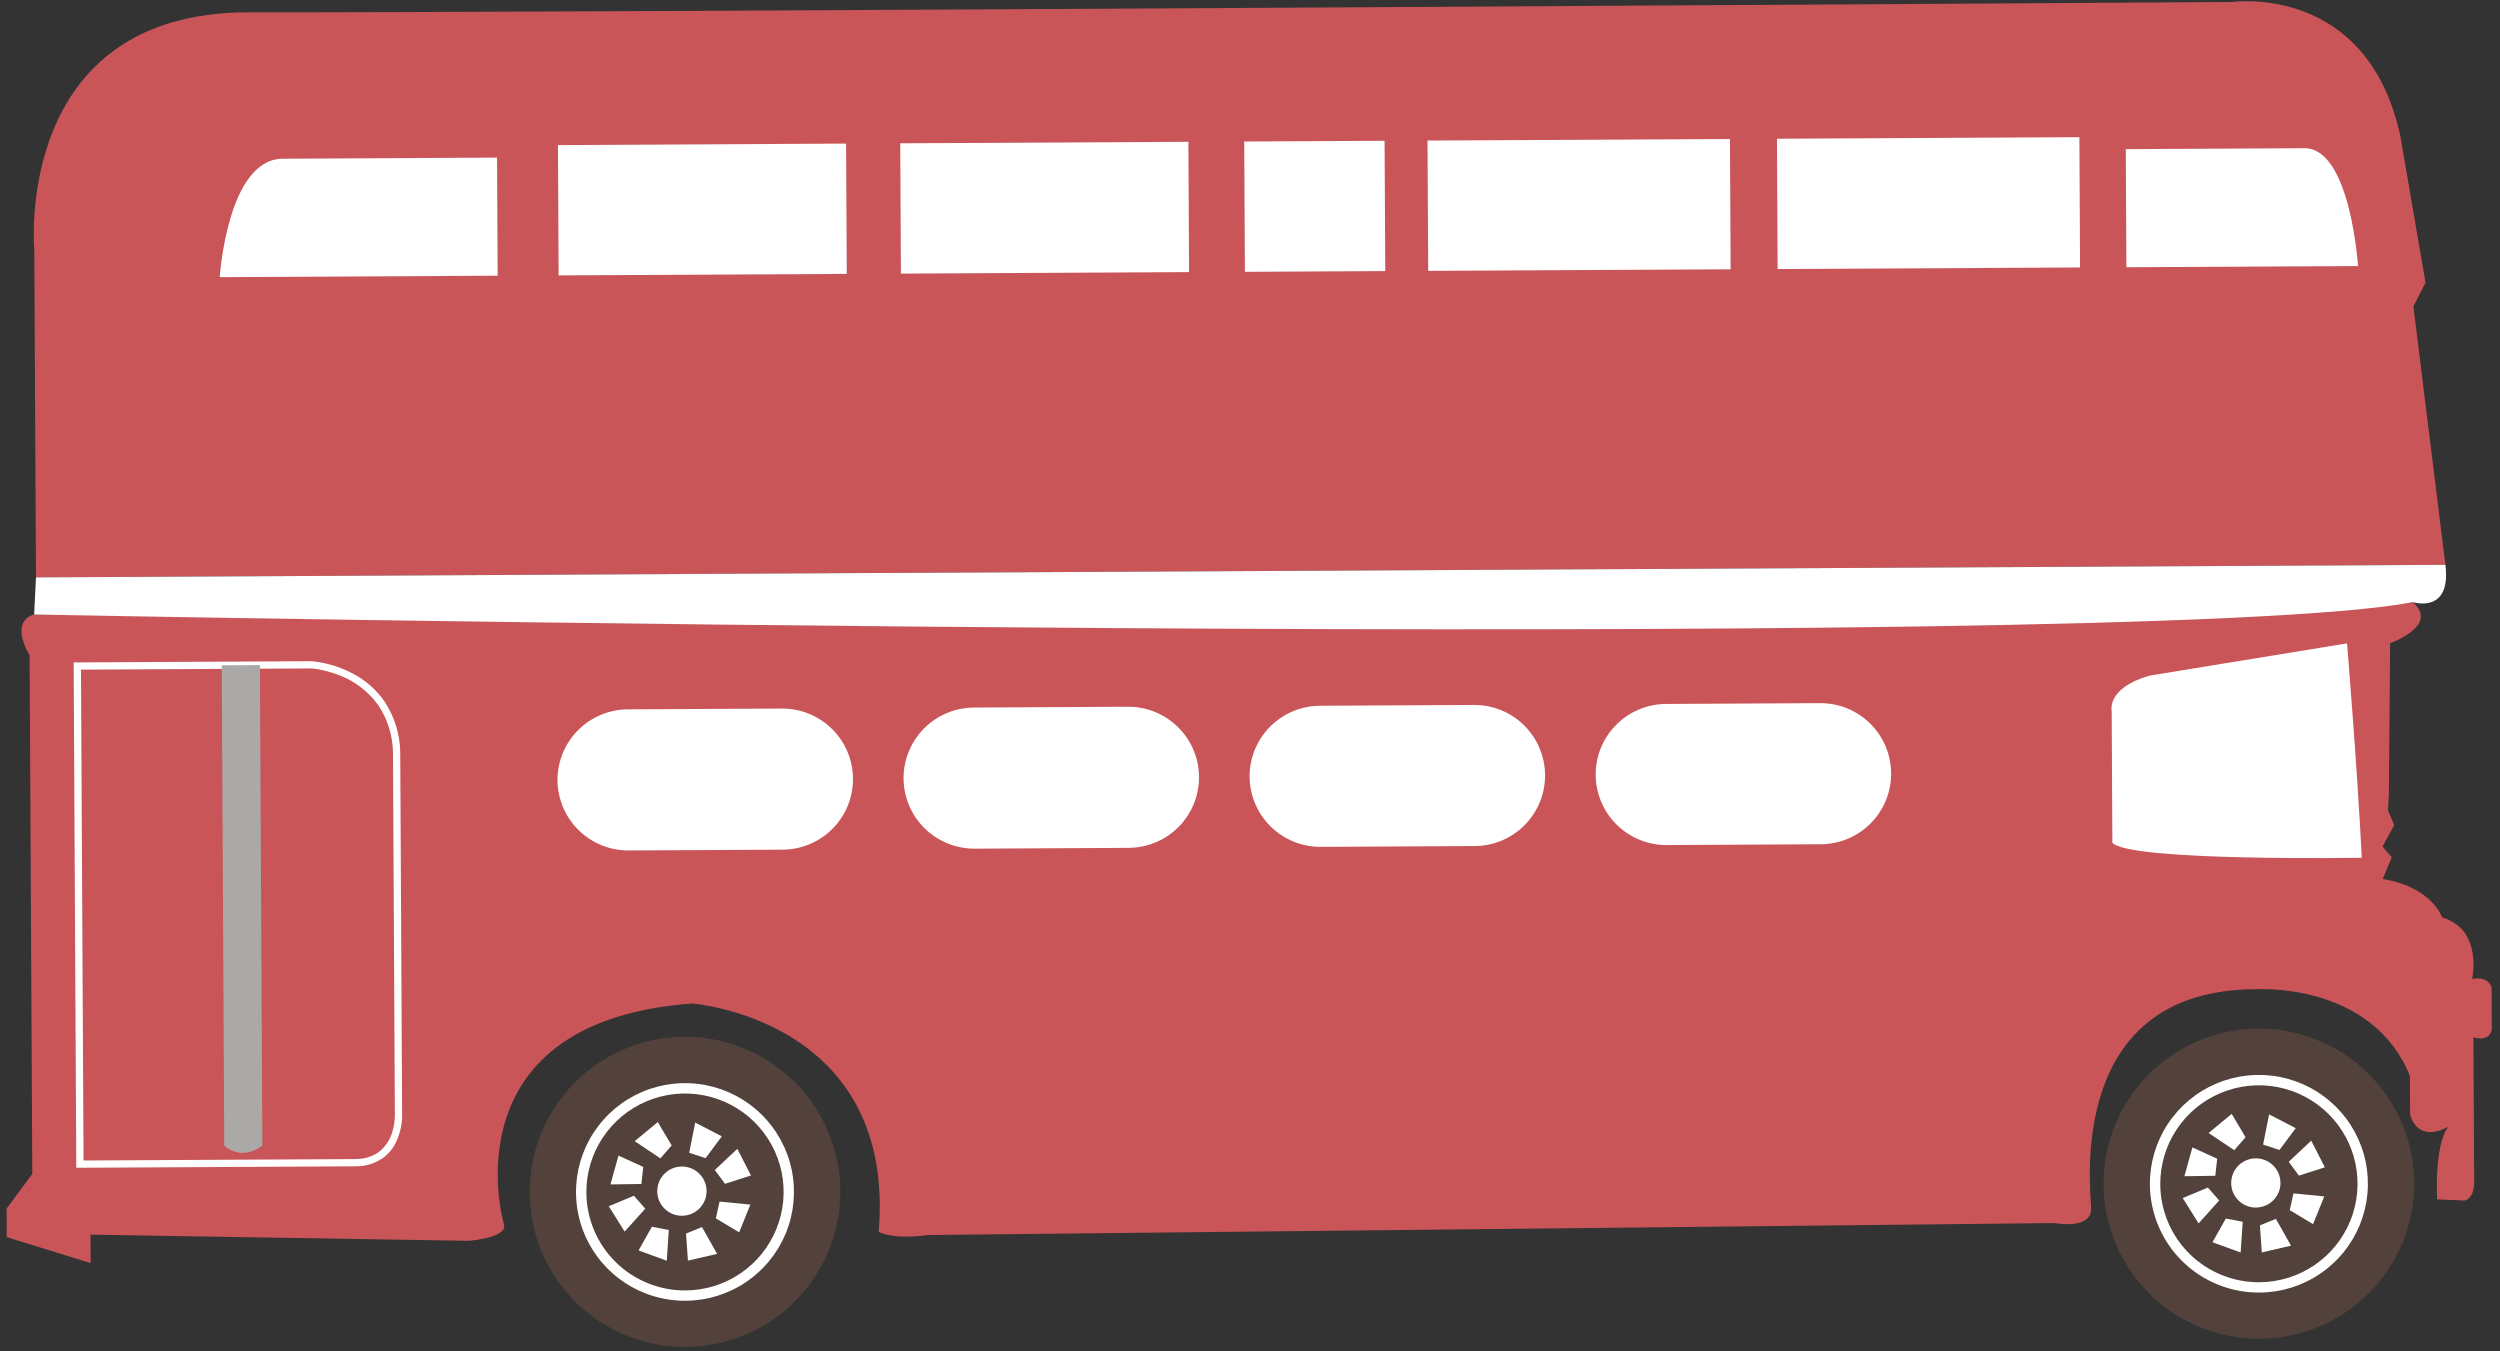 <svg width="370" height="200" viewBox="0 0 370 200" fill="none" xmlns="http://www.w3.org/2000/svg">
<rect x="0" y="0" width="370" height="200" fill="#333333" stroke="none"/>
<g clip-path="url(#clip0_23_445)">
<path d="M4.381 97.005L4.78 173.731L0.974 178.873L0.996 183.093L13.417 186.945L13.395 182.727L69.355 183.642C69.355 183.642 75.201 183.208 74.586 181.202C73.971 179.197 67.17 151.111 102.445 148.518C102.445 148.518 132.7 150.772 130.041 182.323C130.041 182.323 132.064 183.513 137.304 182.784L304.052 181.014C304.052 181.014 309.603 182.088 309.486 178.773C309.369 175.457 305.889 146.352 334.015 146.405C334.015 146.405 351.052 145.314 356.668 159.246L356.697 164.972C356.697 164.972 357.626 169.282 362.352 166.749C362.352 166.749 360.346 168.767 360.691 177.503L364.781 177.682C364.781 177.682 366.089 177.475 366.179 175.163L366.067 153.524C366.067 153.524 368.844 154.467 368.831 151.8L368.802 146.379C368.802 146.379 368.588 144.372 365.869 144.889C365.869 144.889 367.543 137.6 361.432 135.771C361.432 135.771 359.952 131.264 352.635 130.095L353.979 126.872L352.61 125.299L354.334 122.128L353.416 119.873L353.551 117.531L353.739 95.189C353.739 95.189 361.061 92.64 357.109 89.12L343.201 90.169L53.746 90.696L5.053 90.95C5.053 90.95 1.326 91.594 4.382 97.005" fill="#C95559"/>
<path d="M82.51 115.475C82.518 116.849 82.797 118.207 83.332 119.473C83.866 120.739 84.645 121.887 85.624 122.852C86.603 123.817 87.762 124.58 89.037 125.098C90.311 125.615 91.675 125.877 93.051 125.868L115.838 125.75C118.612 125.735 121.266 124.621 123.218 122.653C125.169 120.684 126.257 118.022 126.243 115.253C126.228 112.484 125.112 109.833 123.141 107.885C121.169 105.937 118.503 104.851 115.729 104.865L92.942 104.984C91.567 104.989 90.207 105.264 88.938 105.794C87.669 106.324 86.518 107.098 85.549 108.072C84.58 109.046 83.813 110.202 83.292 111.472C82.77 112.742 82.505 114.103 82.51 115.475Z" fill="white"/>
<path d="M133.725 115.209C133.733 116.582 134.012 117.94 134.546 119.206C135.08 120.472 135.859 121.62 136.838 122.585C137.816 123.55 138.976 124.313 140.25 124.831C141.524 125.348 142.888 125.61 144.264 125.602L167.049 125.483C169.822 125.468 172.477 124.354 174.428 122.386C176.38 120.418 177.468 117.756 177.453 114.986C177.439 112.217 176.323 109.567 174.351 107.619C172.38 105.671 169.714 104.584 166.94 104.599L144.155 104.717C142.78 104.722 141.42 104.998 140.151 105.528C138.883 106.058 137.732 106.832 136.763 107.806C135.795 108.781 135.028 109.936 134.507 111.206C133.985 112.476 133.72 113.836 133.725 115.209Z" fill="white"/>
<path d="M184.94 114.942C184.949 116.316 185.228 117.674 185.762 118.939C186.296 120.205 187.075 121.353 188.053 122.318C189.032 123.283 190.191 124.046 191.465 124.564C192.739 125.082 194.103 125.344 195.479 125.335L218.264 125.216C221.038 125.202 223.692 124.088 225.644 122.119C227.595 120.151 228.683 117.489 228.669 114.72C228.654 111.95 227.538 109.3 225.567 107.352C223.595 105.404 220.929 104.318 218.155 104.332L195.37 104.451C193.995 104.456 192.635 104.731 191.367 105.261C190.098 105.791 188.947 106.566 187.979 107.54C187.01 108.514 186.243 109.669 185.722 110.939C185.201 112.209 184.935 113.57 184.94 114.942Z" fill="white"/>
<path d="M236.158 114.676C236.166 116.049 236.445 117.407 236.979 118.672C237.513 119.938 238.291 121.086 239.27 122.051C240.248 123.016 241.407 123.779 242.681 124.297C243.955 124.815 245.319 125.077 246.694 125.068L269.482 124.95C272.255 124.935 274.91 123.821 276.861 121.853C278.813 119.884 279.901 117.223 279.886 114.453C279.872 111.684 278.756 109.033 276.784 107.085C274.813 105.137 272.147 104.051 269.373 104.065L246.585 104.184C243.809 104.195 241.151 105.306 239.195 107.274C237.24 109.242 236.147 111.904 236.158 114.676Z" fill="white"/>
<path d="M349.541 126.945C349.541 126.945 315.064 127.525 312.631 124.725L312.529 105.241C312.529 105.241 311.705 101.831 318.147 99.989L347.36 95.22C347.36 95.22 348.864 113.292 349.541 126.945Z" fill="white"/>
<path d="M361.919 83.593L5.326 85.449L5.074 36.938C5.074 36.938 1.868 1.705 36.953 1.822C72.038 1.938 330.417 0.294 330.417 0.294C330.417 0.294 350.283 -2.52 355.234 20.051L358.979 41.826L357.183 45.349L361.918 83.591" fill="#C95559"/>
<path d="M263.089 39.818L307.85 39.585L307.75 20.301L262.989 20.534L263.089 39.818Z" fill="white"/>
<path d="M211.372 40.088L256.134 39.855L256.033 20.57L211.271 20.803L211.372 40.088Z" fill="white"/>
<path d="M184.247 40.229L205.018 40.121L204.917 20.836L184.146 20.944L184.247 40.229Z" fill="white"/>
<path d="M133.336 40.494L175.981 40.272L175.881 20.987L133.236 21.209L133.336 40.494Z" fill="white"/>
<path d="M82.677 40.758L125.323 40.536L125.222 21.251L82.577 21.473L82.677 40.758Z" fill="white"/>
<path d="M73.653 40.804L32.52 41.019C32.52 41.019 33.636 23.738 41.701 23.494L73.562 23.328L73.653 40.804Z" fill="white"/>
<path d="M314.706 39.55L348.986 39.371C348.986 39.371 347.888 22.102 341.164 21.934L314.615 22.073L314.706 39.55Z" fill="white"/>
<path d="M11.444 98.576L11.441 98.038L46.158 97.857C48.356 98.078 50.486 98.74 52.422 99.802C54.206 100.769 55.737 102.139 56.896 103.802C58.344 105.989 59.154 108.535 59.234 111.155L59.514 165.011L58.976 165.014L59.514 164.997L59.52 165.076C59.508 166.433 59.205 167.771 58.632 169.001C58.177 169.971 57.48 170.807 56.608 171.431C55.477 172.192 54.146 172.604 52.781 172.614L11.291 172.83L10.902 98.04L11.441 98.038L11.444 98.576L11.983 98.573L12.364 171.753L52.761 171.543L52.764 172.078L52.744 171.543C53.9 171.538 55.028 171.194 55.988 170.552C57.03 169.772 57.774 168.66 58.098 167.401C58.318 166.647 58.434 165.867 58.441 165.082L58.16 111.184L58.697 111.182L58.16 111.214C58.091 108.787 57.344 106.428 56.006 104.4C54.46 102.236 52.27 100.613 49.748 99.763C48.898 99.458 48.024 99.224 47.136 99.064C46.806 99.006 46.542 98.971 46.364 98.949L46.159 98.927L46.095 98.927L46.13 98.392L46.133 98.927L11.447 99.108L11.444 98.573" fill="white"/>
<path d="M38.462 98.435L38.832 169.54C38.832 169.54 36.025 171.961 33.19 169.569L32.819 98.465L38.462 98.435Z" fill="#AAA9A8"/>
<path d="M78.393 176.562C78.359 172.021 79.676 167.572 82.176 163.779C84.675 159.985 88.246 157.017 92.437 155.25C96.627 153.484 101.248 152.998 105.714 153.854C110.181 154.711 114.293 156.871 117.53 160.062C120.766 163.252 122.982 167.33 123.896 171.778C124.81 176.226 124.382 180.845 122.666 185.051C120.95 189.256 118.023 192.859 114.255 195.403C110.487 197.946 106.048 199.317 101.499 199.341C98.484 199.36 95.494 198.787 92.701 197.652C89.908 196.518 87.365 194.846 85.22 192.73C83.074 190.615 81.367 188.098 80.195 185.324C79.024 182.55 78.411 179.572 78.393 176.562Z" fill="#52423B"/>
<path d="M85.249 176.526C85.225 173.34 86.149 170.218 87.903 167.557C89.657 164.895 92.163 162.812 95.103 161.573C98.043 160.333 101.286 159.993 104.42 160.593C107.554 161.194 110.439 162.71 112.71 164.949C114.981 167.187 116.536 170.048 117.178 173.17C117.819 176.291 117.519 179.532 116.315 182.483C115.111 185.434 113.057 187.961 110.414 189.747C107.77 191.532 104.655 192.494 101.464 192.511C99.348 192.524 97.25 192.121 95.29 191.325C93.33 190.529 91.546 189.356 90.04 187.871C88.535 186.387 87.336 184.621 86.514 182.675C85.692 180.728 85.262 178.639 85.249 176.526Z" fill="white"/>
<path d="M86.783 176.518C86.762 173.635 87.598 170.809 89.186 168.401C90.774 165.992 93.042 164.107 95.703 162.985C98.364 161.864 101.298 161.556 104.135 162.1C106.971 162.644 109.582 164.016 111.637 166.042C113.692 168.068 115.099 170.658 115.68 173.483C116.26 176.307 115.988 179.241 114.898 181.911C113.808 184.582 111.949 186.869 109.556 188.485C107.163 190.1 104.344 190.97 101.456 190.985C99.541 190.997 97.642 190.633 95.868 189.912C94.095 189.192 92.48 188.13 91.118 186.786C89.755 185.443 88.671 183.844 87.927 182.083C87.184 180.321 86.795 178.43 86.783 176.518Z" fill="#52423B"/>
<path d="M106.83 168.179L102.889 166.139L102.003 170.613L104.428 171.406L106.83 168.179Z" fill="white"/>
<path d="M97.353 166.065L93.936 168.894L97.733 171.441L99.405 169.523L97.353 166.065Z" fill="white"/>
<path d="M91.534 171.03L90.348 175.293L94.925 175.229L95.201 172.701L91.532 171.028" fill="white"/>
<path d="M90.1 178.524L92.448 182.275L95.497 178.883L93.82 176.969L90.1 178.523" fill="white"/>
<path d="M94.507 185.064L98.678 186.585L98.984 182.033L96.478 181.558L94.507 185.064Z" fill="white"/>
<path d="M101.812 186.571L106.137 185.572L103.89 181.602L101.532 182.564L101.815 186.571" fill="white"/>
<path d="M109.395 182.385L111.053 178.283L106.496 177.836L105.942 180.318L109.395 182.385Z" fill="white"/>
<path d="M111.141 173.973L109.124 170.028L105.793 173.158L107.303 175.203L111.141 173.971" fill="white"/>
<path d="M97.272 176.317C97.266 175.595 97.474 174.888 97.871 174.285C98.268 173.682 98.835 173.21 99.501 172.929C100.166 172.647 100.901 172.57 101.611 172.705C102.321 172.841 102.974 173.184 103.489 173.691C104.003 174.198 104.356 174.845 104.502 175.552C104.647 176.259 104.579 176.993 104.307 177.661C104.035 178.33 103.57 178.903 102.971 179.307C102.372 179.711 101.667 179.929 100.944 179.933C100.465 179.937 99.99 179.846 99.546 179.666C99.103 179.486 98.698 179.221 98.358 178.885C98.016 178.549 97.745 178.149 97.559 177.709C97.372 177.268 97.275 176.795 97.272 176.317Z" fill="white"/>
<path d="M311.332 175.349C311.299 170.808 312.615 166.359 315.115 162.566C317.615 158.772 321.187 155.804 325.377 154.037C329.567 152.271 334.188 151.785 338.655 152.642C343.122 153.499 347.234 155.659 350.47 158.85C353.707 162.041 355.922 166.119 356.836 170.567C357.75 175.016 357.321 179.635 355.605 183.84C353.888 188.046 350.96 191.648 347.192 194.191C343.424 196.735 338.984 198.105 334.436 198.128C331.421 198.147 328.431 197.573 325.638 196.439C322.845 195.305 320.303 193.632 318.158 191.517C316.012 189.401 314.305 186.885 313.134 184.111C311.963 181.337 311.351 178.36 311.332 175.349Z" fill="#52423B"/>
<path d="M318.185 175.314C318.161 172.127 319.085 169.004 320.839 166.342C322.593 163.679 325.099 161.596 328.04 160.356C330.981 159.116 334.224 158.775 337.359 159.376C340.493 159.977 343.379 161.493 345.651 163.732C347.922 165.971 349.477 168.833 350.119 171.955C350.761 175.076 350.46 178.318 349.256 181.27C348.051 184.221 345.997 186.749 343.352 188.535C340.708 190.32 337.592 191.282 334.4 191.298C330.127 191.325 326.018 189.656 322.977 186.658C319.936 183.661 318.213 179.58 318.185 175.314Z" fill="white"/>
<path d="M319.72 175.306C319.699 172.422 320.535 169.596 322.123 167.187C323.711 164.777 325.979 162.892 328.64 161.771C331.301 160.649 334.236 160.34 337.073 160.885C339.91 161.429 342.521 162.801 344.577 164.828C346.632 166.854 348.039 169.444 348.619 172.269C349.2 175.094 348.927 178.028 347.837 180.699C346.747 183.37 344.887 185.657 342.494 187.273C340.1 188.888 337.281 189.758 334.392 189.772C332.477 189.784 330.579 189.42 328.805 188.699C327.032 187.979 325.417 186.916 324.055 185.573C322.693 184.23 321.608 182.631 320.865 180.87C320.121 179.108 319.732 177.217 319.72 175.306Z" fill="#52423B"/>
<path d="M339.767 166.966L335.828 164.927L334.941 169.401L337.365 170.193L339.767 166.966Z" fill="white"/>
<path d="M330.29 164.853L326.873 167.683L330.669 170.229L332.344 168.312L330.29 164.854" fill="white"/>
<path d="M324.476 169.817L323.29 174.081L327.865 174.017L328.141 171.489L324.476 169.817Z" fill="white"/>
<path d="M323.045 177.312L325.391 181.063L328.44 177.671L326.762 175.756L323.044 177.31" fill="white"/>
<path d="M327.449 183.852L331.614 185.372L331.922 180.821L329.417 180.346L327.449 183.852Z" fill="white"/>
<path d="M334.749 185.358L339.073 184.359L336.829 180.39L334.471 181.351L334.747 185.358" fill="white"/>
<path d="M342.331 181.173L343.99 177.071L339.435 176.624L338.879 179.105L342.331 181.173Z" fill="white"/>
<path d="M344.08 172.76L342.06 168.816L338.73 171.945L340.243 173.991L344.08 172.759" fill="white"/>
<path d="M330.214 175.104C330.208 174.383 330.417 173.677 330.814 173.074C331.211 172.472 331.778 172.001 332.443 171.72C333.109 171.439 333.842 171.362 334.552 171.498C335.261 171.634 335.914 171.977 336.428 172.484C336.942 172.99 337.294 173.638 337.439 174.344C337.584 175.05 337.516 175.784 337.244 176.451C336.971 177.119 336.507 177.691 335.908 178.095C335.31 178.499 334.605 178.717 333.883 178.721C333.404 178.724 332.93 178.633 332.486 178.453C332.042 178.273 331.639 178.007 331.298 177.671C330.957 177.335 330.686 176.936 330.5 176.495C330.314 176.055 330.217 175.582 330.214 175.104Z" fill="white"/>
<path d="M5.326 85.449L5.053 90.95C5.053 90.95 316.314 96.937 357.108 89.117C357.108 89.117 362.831 90.949 361.919 83.593L5.326 85.449Z" fill="white"/>
</g>
<defs>
<clipPath id="clip0_23_445">
<rect width="368" height="198" fill="white" transform="translate(0 1.916) rotate(-0.298)"/>
</clipPath>
</defs>
</svg>

